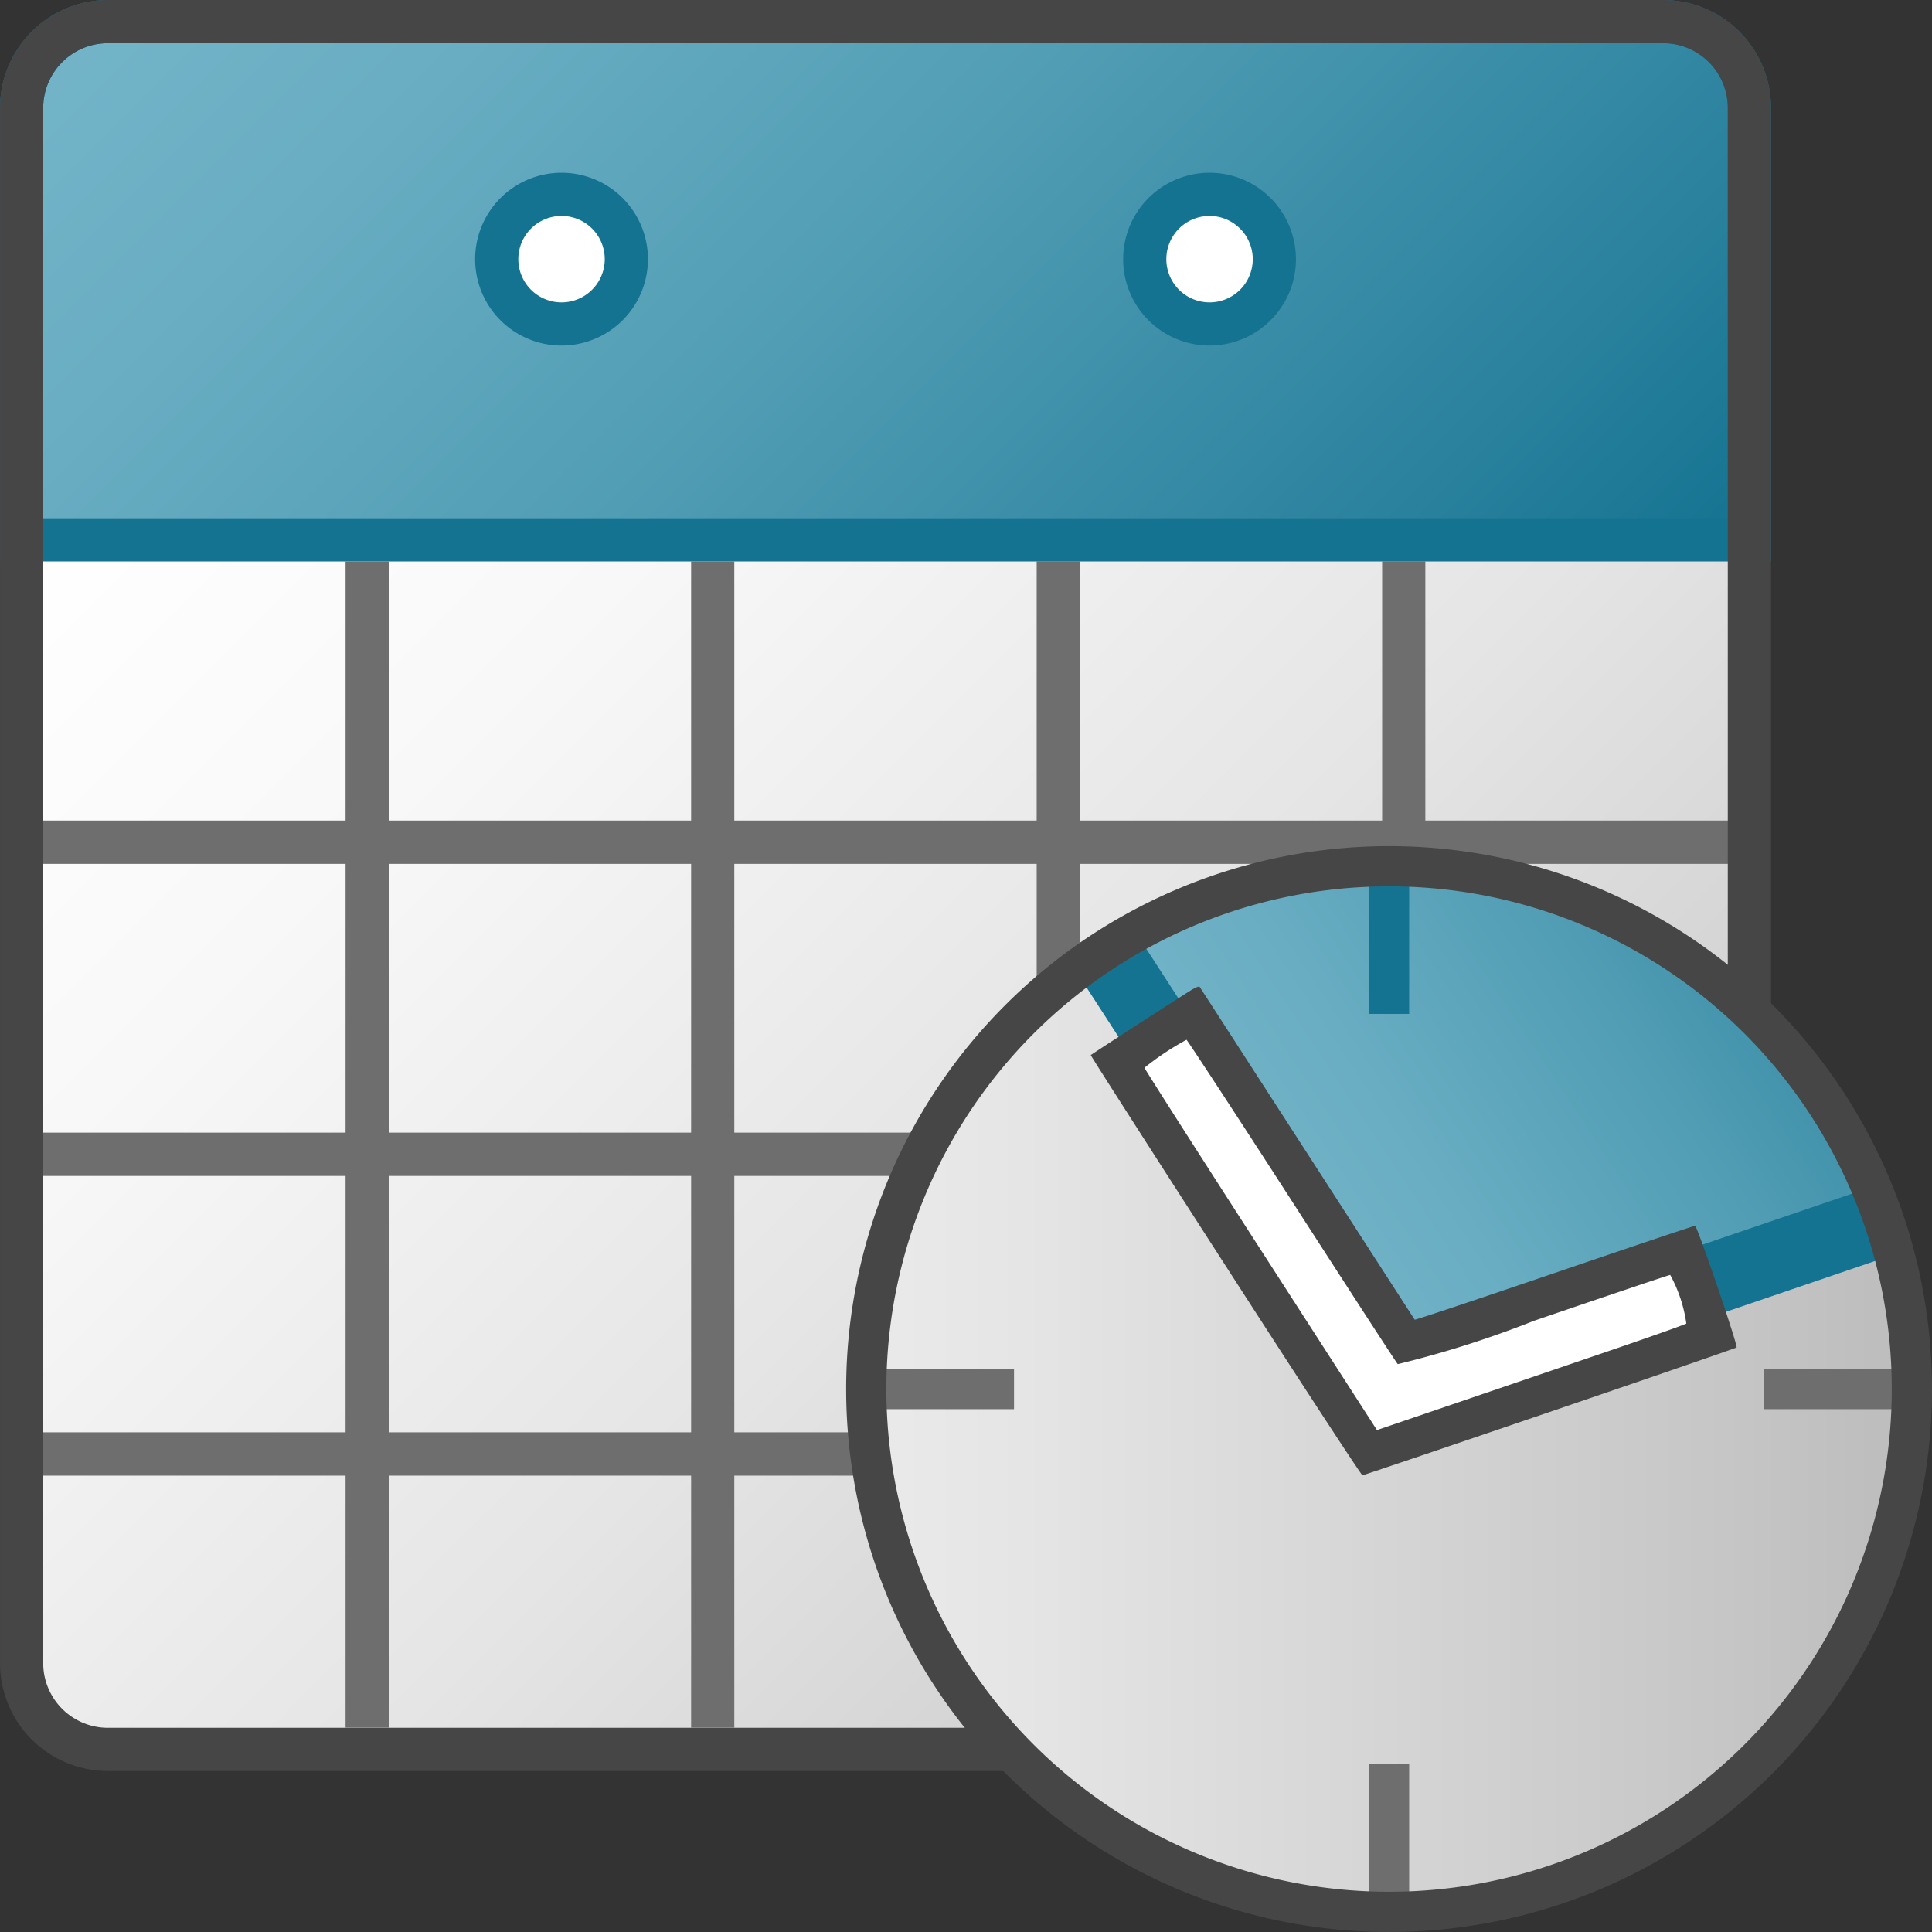 <svg id="Layer_1" data-name="Layer 1" xmlns="http://www.w3.org/2000/svg" xmlns:xlink="http://www.w3.org/1999/xlink" viewBox="0 0 48 48">
  <rect x="0" y="0" width="48" height="48" fill="#333333" stroke="none"/>
  <defs>
    <linearGradient id="linear-gradient" x1="-15.379" y1="727.936" x2="18.035" y2="761.352" gradientTransform="translate(20.575 -771.268) scale(1.073 1.073)" gradientUnits="userSpaceOnUse">
      <stop offset="0" stop-color="#fff"/>
      <stop offset="0.221" stop-color="#f8f8f8"/>
      <stop offset="0.541" stop-color="#e5e5e5"/>
      <stop offset="0.92" stop-color="#c6c6c6"/>
      <stop offset="1" stop-color="#bebebe"/>
    </linearGradient>
    <linearGradient id="linear-gradient-2" x1="-11.378" y1="713.108" x2="14.034" y2="738.521" gradientTransform="translate(20.575 -771.268) scale(1.073 1.073)" gradientUnits="userSpaceOnUse">
      <stop offset="0" stop-color="#73b4c8"/>
      <stop offset="0.175" stop-color="#6aaec3"/>
      <stop offset="0.457" stop-color="#529eb5"/>
      <stop offset="0.809" stop-color="#2c839f"/>
      <stop offset="1" stop-color="#147391"/>
    </linearGradient>
    <linearGradient id="linear-gradient-3" x1="31.789" y1="19.063" x2="49.894" y2="31.063" gradientTransform="matrix(0.999, 0, 0, -0.999, -0.19, 49.696)" xlink:href="#linear-gradient-2"/>
    <linearGradient id="linear-gradient-4" x1="0.729" y1="779.849" x2="46.729" y2="779.849" gradientTransform="translate(-0.19 -743.657)" xlink:href="#linear-gradient"/>
  </defs>
  <g id="g883">
    <g id="g854">
      <path id="path13" d="M.537,13.413v27.9a2.144,2.144,0,0,0,2.144,2.146H41.322a2.144,2.144,0,0,0,2.141-2.146v-27.9Z" fill="url(#linear-gradient)"/>
      <path id="path26" d="M43.463,13.413V2.683A2.144,2.144,0,0,0,41.322.537H2.683A2.146,2.146,0,0,0,.537,2.683h0v10.73Z" stroke="#147391" stroke-miterlimit="9.565" stroke-width="1.073" fill="url(#linear-gradient-2)"/>
      <path id="line28" d="M9.122,13.949V42.922" fill="none" stroke="#6e6e6e" stroke-miterlimit="3.826" stroke-width="1.073"/>
      <path id="line30" d="M17.707,13.949V42.922" fill="none" stroke="#6e6e6e" stroke-miterlimit="3.826" stroke-width="1.073"/>
      <path id="circle42" d="M15.561,6.439a1.61,1.61,0,0,1-3.22,0h0a1.61,1.61,0,0,1,1.61-1.61h0a1.609,1.609,0,0,1,1.61,1.608Z" fill="#fff" stroke="#147391" stroke-miterlimit="9.565" stroke-width="1.073"/>
      <path id="circle44" d="M31.661,6.439a1.61,1.61,0,1,1-1.61-1.61h0A1.611,1.611,0,0,1,31.661,6.439Z" fill="#fff" stroke="#147391" stroke-miterlimit="9.565" stroke-width="1.073"/>
      <path id="rect881" d="M.956,20.387H43.044v1.076H.956Z" fill="#6e6e6e"/>
      <path id="rect881-0" d="M.956,28.14H43.044v1.076H.956Z" fill="#6e6e6e"/>
      <path id="rect881-0-4" d="M.956,35.586H43.044v1.076H.956Z" fill="#6e6e6e"/>
      <path id="rect913" d="M25.756,13.946H26.83V43.039H25.756Z" fill="#6e6e6e"/>
      <path id="rect913-6" d="M34.339,13.946h1.073V43.039H34.339Z" fill="#6e6e6e"/>
      <path id="path46" d="M43.463,41.317V2.683A2.144,2.144,0,0,0,41.322.537H2.683A2.144,2.144,0,0,0,.537,2.681V41.317a2.144,2.144,0,0,0,2.144,2.146H41.322A2.144,2.144,0,0,0,43.463,41.317Z" fill="none" stroke="#464646" stroke-miterlimit="9.565" stroke-width="1.073"/>
    </g>
    <path id="path24" d="M34.511,34.511l12.3-4.189A12.983,12.983,0,0,0,27.452,23.61Z" fill="url(#linear-gradient-3)"/>
    <path id="path26-1" d="M34.511,34.511l-7.059-10.9a12.989,12.989,0,1,0,19.355,6.712Z" fill="url(#linear-gradient-4)"/>
    <path id="polyline28" d="M46.806,30.32,34.511,34.511,27.45,23.61" fill="none" stroke="#147391" stroke-width="1.768"/>
    <path id="line32" d="M34.511,21.8v3.39" fill="none" stroke="#147391" stroke-width="0.999"/>
    <path id="line34" d="M34.511,43.828v3.39" fill="none" stroke="#6e6e6e" stroke-width="0.999"/>
    <path id="line36" d="M25.193,34.511H21.8" fill="none" stroke="#6e6e6e" stroke-width="0.999"/>
    <path id="line38" d="M47.219,34.511H43.83" fill="none" stroke="#6e6e6e" stroke-width="0.999"/>
    <path id="circle30" d="M47.5,34.511A12.989,12.989,0,0,1,34.511,47.5h0A12.989,12.989,0,1,1,47.5,34.511Z" fill="none" stroke="#464646" stroke-linecap="round" stroke-linejoin="round" stroke-width="0.999"/>
    <path id="polygon40" d="M41.838,31.042l.73,2.138L34.016,36.1l-6.277-9.734,1.9-1.225,5.322,8.25Z" fill="#fff"/>
    <path id="path887" d="M30.445,31.44c-1.848-2.867-3.354-5.219-3.345-5.227.038-.033,2.369-1.541,2.517-1.627.09-.053.173-.085.184-.073s1.213,1.875,2.675,4.138,2.663,4.124,2.672,4.136,1.57-.509,3.466-1.156,3.467-1.176,3.5-1.176c.052,0,1.07,2.983,1.031,3.022S33.9,36.653,33.85,36.653c-.028,0-1.556-2.342-3.405-5.213Zm9.293,2.205c1.159-.394,2.13-.737,2.158-.762a3.514,3.514,0,0,0-.4-1.207c-.031,0-1.553.514-3.384,1.139a25.558,25.558,0,0,1-3.385,1.077c-.032-.031-1.217-1.859-2.635-4.059s-2.6-4-2.614-4a6.984,6.984,0,0,0-1.044.694c0,.024,1.3,2.061,2.889,4.524l2.887,4.479,1.71-.583Z" fill="#464646"/>
  </g>
</svg>
